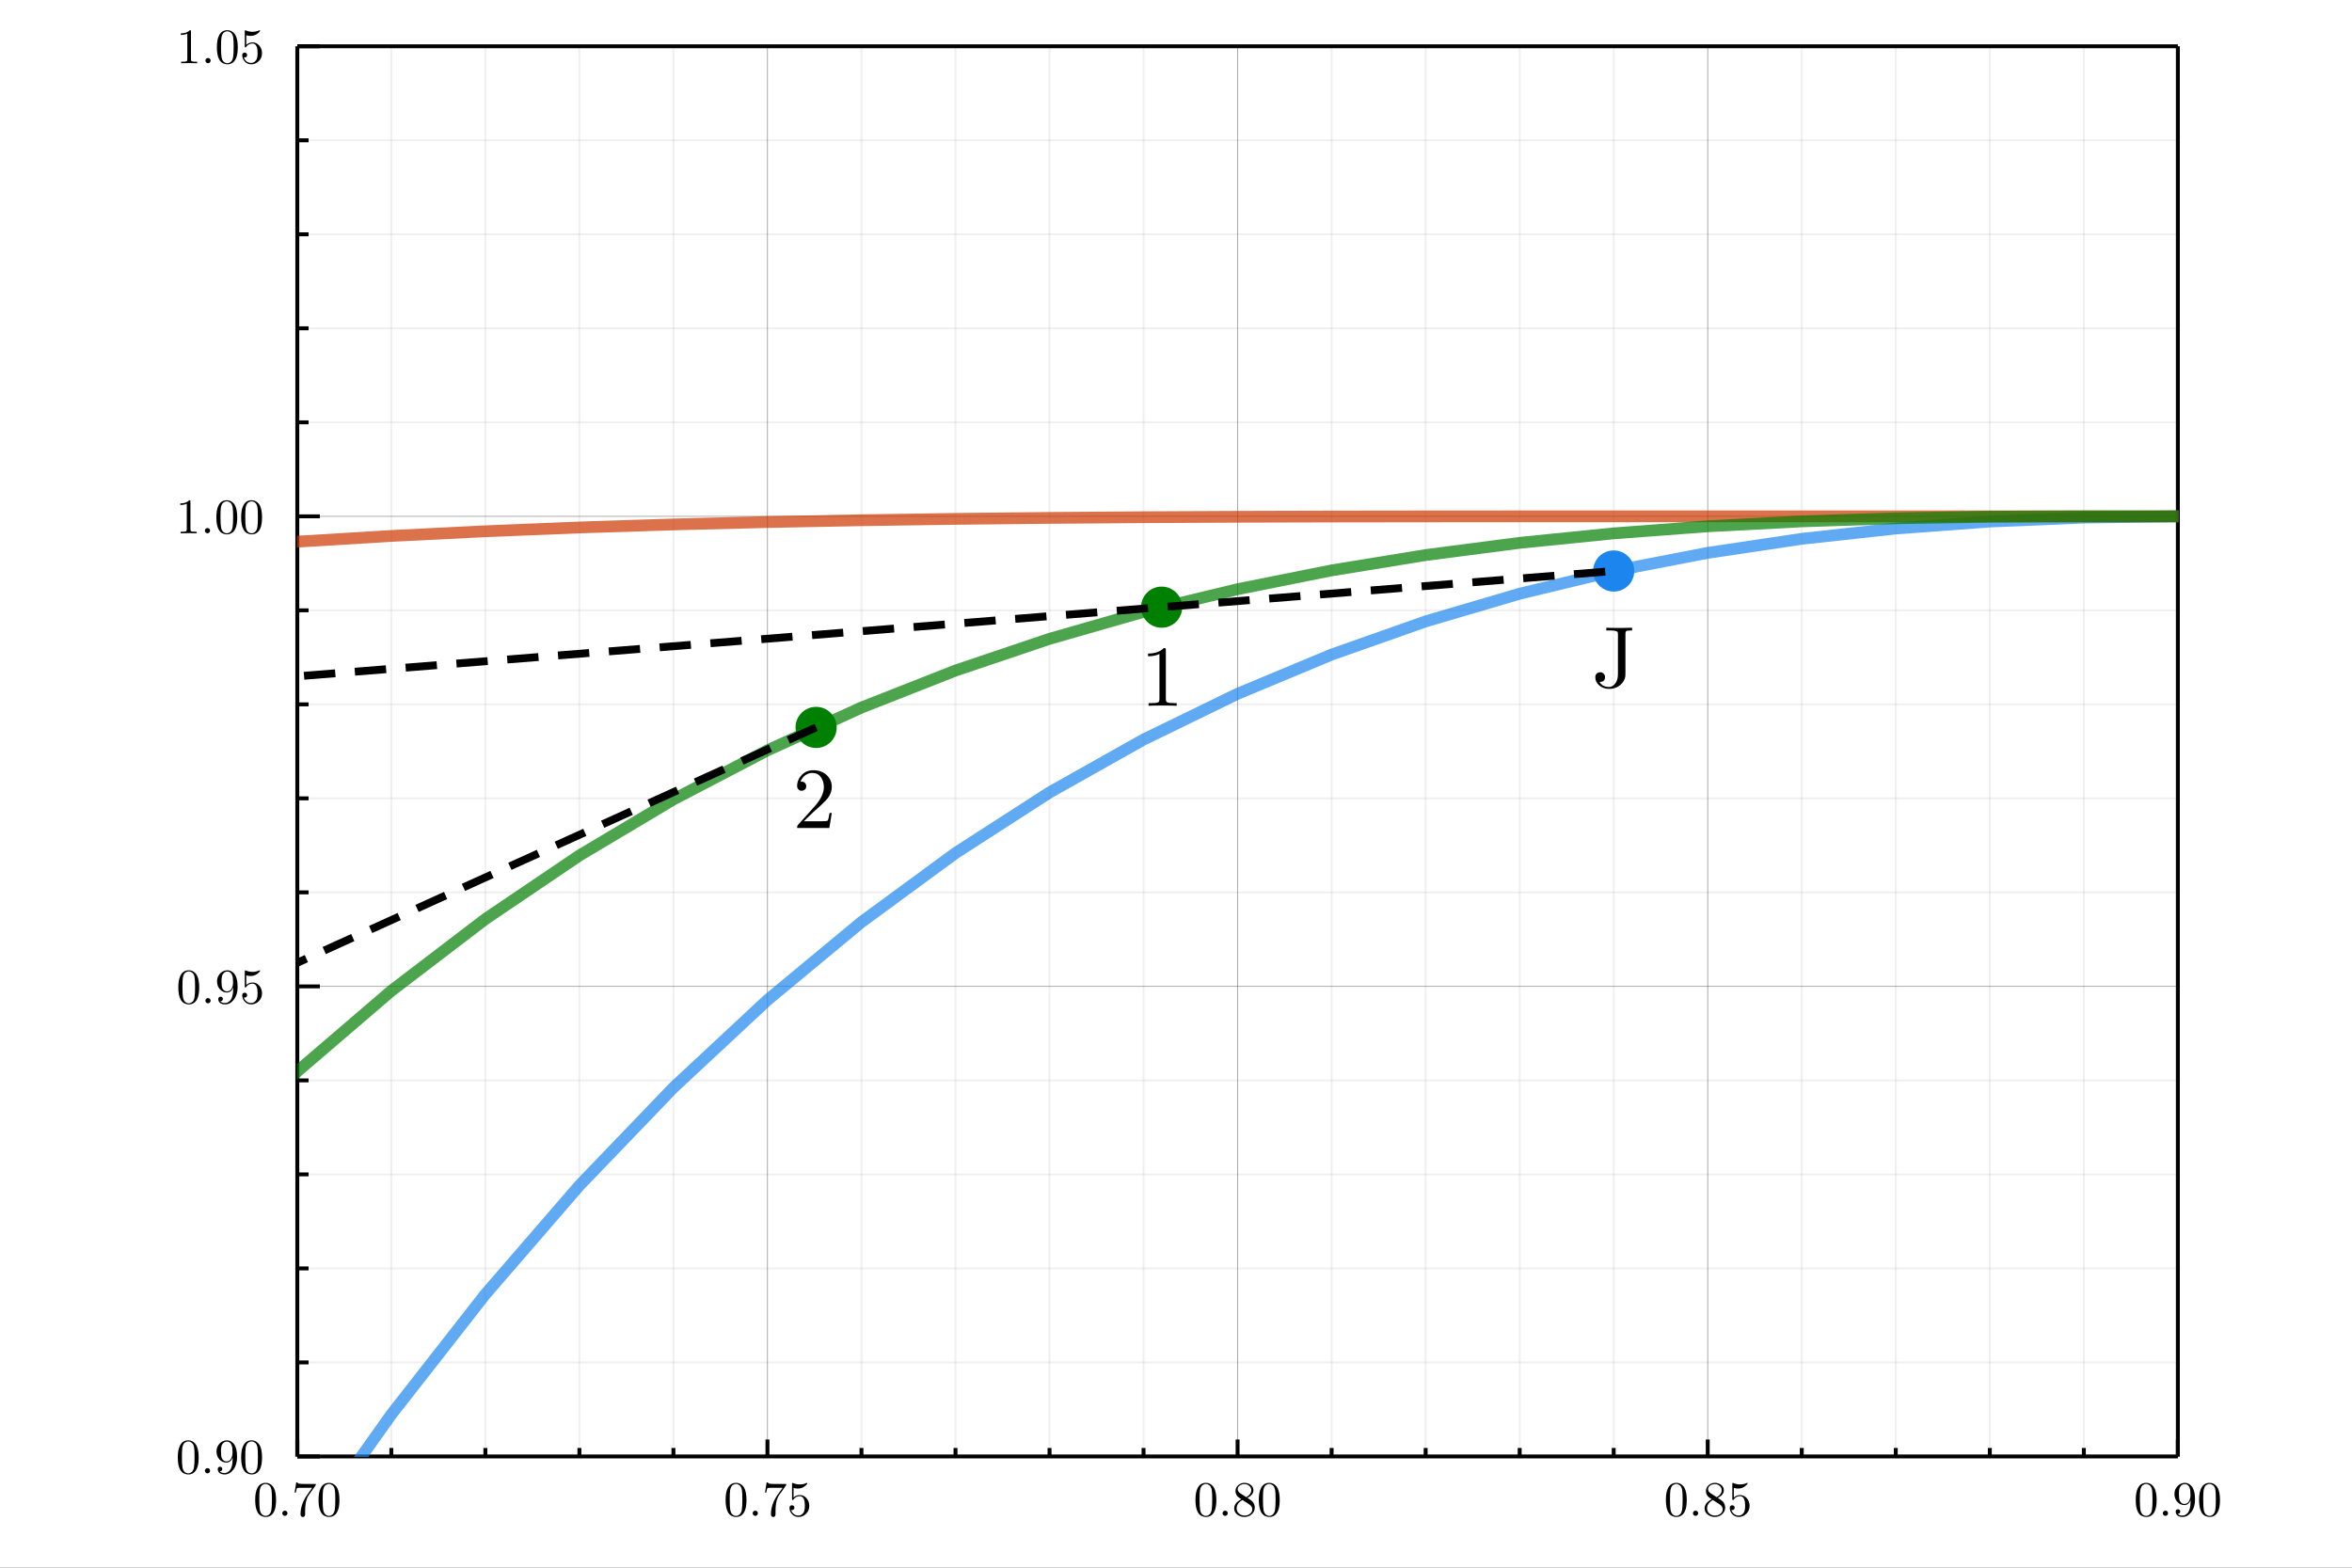 <?xml version="1.0" encoding="utf-8"?>
<svg xmlns="http://www.w3.org/2000/svg" xmlns:xlink="http://www.w3.org/1999/xlink" width="600" height="400" viewBox="0 0 2400 1600">
<rect x="0" y="0" width="2400" height="1600" fill="#333333" stroke="none"/>
<defs>
  <clipPath id="clip730">
    <rect x="0" y="0" width="2400" height="1600"/>
  </clipPath>
</defs>
<path clip-path="url(#clip730)" d="
M0 1600 L2400 1600 L2400 0 L0 0  Z
  " fill="#ffffff" fill-rule="evenodd" fill-opacity="1"/>
<defs>
  <clipPath id="clip731">
    <rect x="480" y="0" width="1681" height="1600"/>
  </clipPath>
</defs>
<path clip-path="url(#clip730)" d="
M303.376 1486.45 L2222.31 1486.45 L2222.31 47.244 L303.376 47.244  Z
  " fill="#ffffff" fill-rule="evenodd" fill-opacity="1"/>
<defs>
  <clipPath id="clip732">
    <rect x="303" y="47" width="1920" height="1440"/>
  </clipPath>
</defs>
<polyline clip-path="url(#clip732)" style="stroke:#000000; stroke-linecap:butt; stroke-linejoin:round; stroke-width:0.8; stroke-opacity:0.4; fill:none" points="
  303.376,1486.45 303.376,47.244 
  "/>
<polyline clip-path="url(#clip732)" style="stroke:#000000; stroke-linecap:butt; stroke-linejoin:round; stroke-width:0.8; stroke-opacity:0.4; fill:none" points="
  783.111,1486.45 783.111,47.244 
  "/>
<polyline clip-path="url(#clip732)" style="stroke:#000000; stroke-linecap:butt; stroke-linejoin:round; stroke-width:0.8; stroke-opacity:0.4; fill:none" points="
  1262.85,1486.45 1262.85,47.244 
  "/>
<polyline clip-path="url(#clip732)" style="stroke:#000000; stroke-linecap:butt; stroke-linejoin:round; stroke-width:0.8; stroke-opacity:0.4; fill:none" points="
  1742.58,1486.45 1742.58,47.244 
  "/>
<polyline clip-path="url(#clip732)" style="stroke:#000000; stroke-linecap:butt; stroke-linejoin:round; stroke-width:0.8; stroke-opacity:0.4; fill:none" points="
  2222.31,1486.45 2222.31,47.244 
  "/>
<polyline clip-path="url(#clip732)" style="stroke:#000000; stroke-linecap:butt; stroke-linejoin:round; stroke-width:2; stroke-opacity:0.06; fill:none" points="
  399.323,1486.45 399.323,47.244 
  "/>
<polyline clip-path="url(#clip732)" style="stroke:#000000; stroke-linecap:butt; stroke-linejoin:round; stroke-width:2; stroke-opacity:0.06; fill:none" points="
  495.27,1486.45 495.27,47.244 
  "/>
<polyline clip-path="url(#clip732)" style="stroke:#000000; stroke-linecap:butt; stroke-linejoin:round; stroke-width:2; stroke-opacity:0.06; fill:none" points="
  591.217,1486.45 591.217,47.244 
  "/>
<polyline clip-path="url(#clip732)" style="stroke:#000000; stroke-linecap:butt; stroke-linejoin:round; stroke-width:2; stroke-opacity:0.06; fill:none" points="
  687.164,1486.45 687.164,47.244 
  "/>
<polyline clip-path="url(#clip732)" style="stroke:#000000; stroke-linecap:butt; stroke-linejoin:round; stroke-width:2; stroke-opacity:0.06; fill:none" points="
  879.058,1486.45 879.058,47.244 
  "/>
<polyline clip-path="url(#clip732)" style="stroke:#000000; stroke-linecap:butt; stroke-linejoin:round; stroke-width:2; stroke-opacity:0.06; fill:none" points="
  975.005,1486.45 975.005,47.244 
  "/>
<polyline clip-path="url(#clip732)" style="stroke:#000000; stroke-linecap:butt; stroke-linejoin:round; stroke-width:2; stroke-opacity:0.06; fill:none" points="
  1070.95,1486.45 1070.95,47.244 
  "/>
<polyline clip-path="url(#clip732)" style="stroke:#000000; stroke-linecap:butt; stroke-linejoin:round; stroke-width:2; stroke-opacity:0.06; fill:none" points="
  1166.9,1486.45 1166.9,47.244 
  "/>
<polyline clip-path="url(#clip732)" style="stroke:#000000; stroke-linecap:butt; stroke-linejoin:round; stroke-width:2; stroke-opacity:0.06; fill:none" points="
  1358.79,1486.45 1358.79,47.244 
  "/>
<polyline clip-path="url(#clip732)" style="stroke:#000000; stroke-linecap:butt; stroke-linejoin:round; stroke-width:2; stroke-opacity:0.06; fill:none" points="
  1454.74,1486.45 1454.74,47.244 
  "/>
<polyline clip-path="url(#clip732)" style="stroke:#000000; stroke-linecap:butt; stroke-linejoin:round; stroke-width:2; stroke-opacity:0.06; fill:none" points="
  1550.69,1486.45 1550.69,47.244 
  "/>
<polyline clip-path="url(#clip732)" style="stroke:#000000; stroke-linecap:butt; stroke-linejoin:round; stroke-width:2; stroke-opacity:0.06; fill:none" points="
  1646.63,1486.45 1646.63,47.244 
  "/>
<polyline clip-path="url(#clip732)" style="stroke:#000000; stroke-linecap:butt; stroke-linejoin:round; stroke-width:2; stroke-opacity:0.06; fill:none" points="
  1838.53,1486.45 1838.53,47.244 
  "/>
<polyline clip-path="url(#clip732)" style="stroke:#000000; stroke-linecap:butt; stroke-linejoin:round; stroke-width:2; stroke-opacity:0.06; fill:none" points="
  1934.47,1486.45 1934.47,47.244 
  "/>
<polyline clip-path="url(#clip732)" style="stroke:#000000; stroke-linecap:butt; stroke-linejoin:round; stroke-width:2; stroke-opacity:0.06; fill:none" points="
  2030.42,1486.45 2030.42,47.244 
  "/>
<polyline clip-path="url(#clip732)" style="stroke:#000000; stroke-linecap:butt; stroke-linejoin:round; stroke-width:2; stroke-opacity:0.06; fill:none" points="
  2126.37,1486.45 2126.37,47.244 
  "/>
<polyline clip-path="url(#clip730)" style="stroke:#000000; stroke-linecap:butt; stroke-linejoin:round; stroke-width:4; stroke-opacity:1; fill:none" points="
  303.376,1486.45 2222.31,1486.45 
  "/>
<polyline clip-path="url(#clip730)" style="stroke:#000000; stroke-linecap:butt; stroke-linejoin:round; stroke-width:4; stroke-opacity:1; fill:none" points="
  303.376,47.244 2222.31,47.244 
  "/>
<polyline clip-path="url(#clip730)" style="stroke:#000000; stroke-linecap:butt; stroke-linejoin:round; stroke-width:4; stroke-opacity:1; fill:none" points="
  303.376,1486.45 303.376,1469.18 
  "/>
<polyline clip-path="url(#clip730)" style="stroke:#000000; stroke-linecap:butt; stroke-linejoin:round; stroke-width:4; stroke-opacity:1; fill:none" points="
  783.111,1486.45 783.111,1469.18 
  "/>
<polyline clip-path="url(#clip730)" style="stroke:#000000; stroke-linecap:butt; stroke-linejoin:round; stroke-width:4; stroke-opacity:1; fill:none" points="
  1262.85,1486.45 1262.85,1469.18 
  "/>
<polyline clip-path="url(#clip730)" style="stroke:#000000; stroke-linecap:butt; stroke-linejoin:round; stroke-width:4; stroke-opacity:1; fill:none" points="
  1742.58,1486.45 1742.58,1469.18 
  "/>
<polyline clip-path="url(#clip730)" style="stroke:#000000; stroke-linecap:butt; stroke-linejoin:round; stroke-width:4; stroke-opacity:1; fill:none" points="
  2222.31,1486.45 2222.31,1469.18 
  "/>
<polyline clip-path="url(#clip730)" style="stroke:#000000; stroke-linecap:butt; stroke-linejoin:round; stroke-width:4; stroke-opacity:1; fill:none" points="
  399.323,1486.45 399.323,1477.81 
  "/>
<polyline clip-path="url(#clip730)" style="stroke:#000000; stroke-linecap:butt; stroke-linejoin:round; stroke-width:4; stroke-opacity:1; fill:none" points="
  495.27,1486.45 495.27,1477.81 
  "/>
<polyline clip-path="url(#clip730)" style="stroke:#000000; stroke-linecap:butt; stroke-linejoin:round; stroke-width:4; stroke-opacity:1; fill:none" points="
  591.217,1486.45 591.217,1477.81 
  "/>
<polyline clip-path="url(#clip730)" style="stroke:#000000; stroke-linecap:butt; stroke-linejoin:round; stroke-width:4; stroke-opacity:1; fill:none" points="
  687.164,1486.45 687.164,1477.81 
  "/>
<polyline clip-path="url(#clip730)" style="stroke:#000000; stroke-linecap:butt; stroke-linejoin:round; stroke-width:4; stroke-opacity:1; fill:none" points="
  879.058,1486.45 879.058,1477.81 
  "/>
<polyline clip-path="url(#clip730)" style="stroke:#000000; stroke-linecap:butt; stroke-linejoin:round; stroke-width:4; stroke-opacity:1; fill:none" points="
  975.005,1486.45 975.005,1477.81 
  "/>
<polyline clip-path="url(#clip730)" style="stroke:#000000; stroke-linecap:butt; stroke-linejoin:round; stroke-width:4; stroke-opacity:1; fill:none" points="
  1070.95,1486.45 1070.95,1477.81 
  "/>
<polyline clip-path="url(#clip730)" style="stroke:#000000; stroke-linecap:butt; stroke-linejoin:round; stroke-width:4; stroke-opacity:1; fill:none" points="
  1166.9,1486.45 1166.9,1477.81 
  "/>
<polyline clip-path="url(#clip730)" style="stroke:#000000; stroke-linecap:butt; stroke-linejoin:round; stroke-width:4; stroke-opacity:1; fill:none" points="
  1358.79,1486.45 1358.79,1477.81 
  "/>
<polyline clip-path="url(#clip730)" style="stroke:#000000; stroke-linecap:butt; stroke-linejoin:round; stroke-width:4; stroke-opacity:1; fill:none" points="
  1454.74,1486.45 1454.74,1477.81 
  "/>
<polyline clip-path="url(#clip730)" style="stroke:#000000; stroke-linecap:butt; stroke-linejoin:round; stroke-width:4; stroke-opacity:1; fill:none" points="
  1550.69,1486.45 1550.69,1477.81 
  "/>
<polyline clip-path="url(#clip730)" style="stroke:#000000; stroke-linecap:butt; stroke-linejoin:round; stroke-width:4; stroke-opacity:1; fill:none" points="
  1646.63,1486.45 1646.63,1477.81 
  "/>
<polyline clip-path="url(#clip730)" style="stroke:#000000; stroke-linecap:butt; stroke-linejoin:round; stroke-width:4; stroke-opacity:1; fill:none" points="
  1838.53,1486.45 1838.53,1477.81 
  "/>
<polyline clip-path="url(#clip730)" style="stroke:#000000; stroke-linecap:butt; stroke-linejoin:round; stroke-width:4; stroke-opacity:1; fill:none" points="
  1934.47,1486.45 1934.47,1477.81 
  "/>
<polyline clip-path="url(#clip730)" style="stroke:#000000; stroke-linecap:butt; stroke-linejoin:round; stroke-width:4; stroke-opacity:1; fill:none" points="
  2030.42,1486.45 2030.42,1477.81 
  "/>
<polyline clip-path="url(#clip730)" style="stroke:#000000; stroke-linecap:butt; stroke-linejoin:round; stroke-width:4; stroke-opacity:1; fill:none" points="
  2126.37,1486.45 2126.37,1477.81 
  "/>
<path clip-path="url(#clip730)" d="M260.405 1530.94 Q260.405 1523.5 262.282 1519.45 Q264.901 1513.42 271.077 1513.42 Q272.386 1513.42 273.745 1513.8 Q275.128 1514.14 276.857 1515.5 Q278.611 1516.86 279.673 1519.08 Q281.699 1523.38 281.699 1530.94 Q281.699 1538.33 279.822 1542.35 Q277.08 1548.23 271.027 1548.23 Q268.755 1548.23 266.432 1547.07 Q264.135 1545.91 262.678 1543.12 Q260.405 1538.94 260.405 1530.94 M264.604 1530.32 Q264.604 1537.95 265.148 1540.99 Q265.765 1544.28 267.445 1545.71 Q269.15 1547.12 271.027 1547.12 Q273.053 1547.12 274.733 1545.61 Q276.437 1544.08 276.956 1540.8 Q277.524 1537.56 277.5 1530.32 Q277.5 1523.28 277.005 1520.46 Q276.338 1517.18 274.56 1515.87 Q272.806 1514.54 271.027 1514.54 Q270.36 1514.54 269.644 1514.73 Q268.952 1514.93 267.939 1515.5 Q266.927 1516.07 266.136 1517.48 Q265.37 1518.88 265 1521.01 Q264.604 1523.75 264.604 1530.32 Z" fill="#000000" fill-rule="evenodd" fill-opacity="1" /><path clip-path="url(#clip730)" d="M288.789 1546.3 Q288.023 1545.49 288.023 1544.43 Q288.023 1543.36 288.789 1542.6 Q289.555 1541.81 290.716 1541.81 Q291.828 1541.81 292.569 1542.55 Q293.334 1543.27 293.334 1544.45 Q293.334 1545.61 292.519 1546.38 Q291.729 1547.12 290.716 1547.12 Q289.555 1547.12 288.789 1546.3 Z" fill="#000000" fill-rule="evenodd" fill-opacity="1" /><path clip-path="url(#clip730)" d="M300.622 1523.33 L302.277 1512.93 L303.537 1512.93 Q303.685 1513.55 303.932 1513.82 Q304.204 1514.09 305.637 1514.31 Q307.094 1514.54 310.034 1514.54 L322.311 1514.54 Q322.311 1515.7 321.867 1516.31 L315.024 1525.92 Q312.85 1528.96 311.887 1534.57 Q311.318 1538.33 311.343 1542.87 L311.343 1545.44 Q311.343 1548.23 308.996 1548.23 Q306.674 1548.23 306.674 1545.44 Q306.674 1535.78 312.899 1526.42 Q313.566 1525.46 316.012 1522.02 Q318.482 1518.59 318.581 1518.44 L308.107 1518.44 Q303.512 1518.44 303.142 1518.74 Q302.648 1519.18 301.882 1523.33 L300.622 1523.33 Z" fill="#000000" fill-rule="evenodd" fill-opacity="1" /><path clip-path="url(#clip730)" d="M325.054 1530.94 Q325.054 1523.5 326.931 1519.45 Q329.55 1513.42 335.725 1513.42 Q337.035 1513.42 338.393 1513.8 Q339.777 1514.14 341.506 1515.5 Q343.26 1516.86 344.322 1519.08 Q346.348 1523.38 346.348 1530.94 Q346.348 1538.33 344.47 1542.35 Q341.728 1548.23 335.676 1548.23 Q333.403 1548.23 331.081 1547.07 Q328.784 1545.91 327.326 1543.12 Q325.054 1538.94 325.054 1530.94 M329.253 1530.32 Q329.253 1537.95 329.797 1540.99 Q330.414 1544.28 332.094 1545.71 Q333.799 1547.12 335.676 1547.12 Q337.702 1547.12 339.381 1545.61 Q341.086 1544.08 341.605 1540.8 Q342.173 1537.56 342.148 1530.32 Q342.148 1523.28 341.654 1520.46 Q340.987 1517.18 339.209 1515.87 Q337.455 1514.54 335.676 1514.54 Q335.009 1514.54 334.293 1514.73 Q333.601 1514.93 332.588 1515.5 Q331.575 1516.07 330.785 1517.48 Q330.019 1518.88 329.648 1521.01 Q329.253 1523.75 329.253 1530.32 Z" fill="#000000" fill-rule="evenodd" fill-opacity="1" /><path clip-path="url(#clip730)" d="M740.411 1530.94 Q740.411 1523.5 742.289 1519.45 Q744.907 1513.42 751.083 1513.42 Q752.392 1513.42 753.751 1513.8 Q755.134 1514.14 756.864 1515.5 Q758.618 1516.86 759.68 1519.08 Q761.705 1523.38 761.705 1530.94 Q761.705 1538.33 759.828 1542.35 Q757.086 1548.23 751.034 1548.23 Q748.761 1548.23 746.439 1547.07 Q744.141 1545.91 742.684 1543.12 Q740.411 1538.94 740.411 1530.94 M744.611 1530.32 Q744.611 1537.95 745.154 1540.99 Q745.772 1544.28 747.452 1545.71 Q749.156 1547.12 751.034 1547.12 Q753.059 1547.12 754.739 1545.61 Q756.444 1544.08 756.962 1540.8 Q757.531 1537.56 757.506 1530.32 Q757.506 1523.28 757.012 1520.46 Q756.345 1517.18 754.566 1515.87 Q752.812 1514.54 751.034 1514.54 Q750.367 1514.54 749.65 1514.73 Q748.959 1514.93 747.946 1515.5 Q746.933 1516.07 746.142 1517.48 Q745.377 1518.88 745.006 1521.01 Q744.611 1523.75 744.611 1530.32 Z" fill="#000000" fill-rule="evenodd" fill-opacity="1" /><path clip-path="url(#clip730)" d="M768.795 1546.3 Q768.03 1545.49 768.03 1544.43 Q768.03 1543.36 768.795 1542.6 Q769.561 1541.81 770.722 1541.81 Q771.834 1541.81 772.575 1542.55 Q773.341 1543.27 773.341 1544.45 Q773.341 1545.61 772.526 1546.38 Q771.735 1547.12 770.722 1547.12 Q769.561 1547.12 768.795 1546.3 Z" fill="#000000" fill-rule="evenodd" fill-opacity="1" /><path clip-path="url(#clip730)" d="M780.628 1523.33 L782.283 1512.93 L783.543 1512.93 Q783.691 1513.55 783.938 1513.82 Q784.21 1514.09 785.643 1514.31 Q787.101 1514.54 790.04 1514.54 L802.318 1514.54 Q802.318 1515.7 801.873 1516.31 L795.03 1525.92 Q792.856 1528.96 791.893 1534.57 Q791.325 1538.33 791.349 1542.87 L791.349 1545.44 Q791.349 1548.23 789.003 1548.23 Q786.681 1548.23 786.681 1545.44 Q786.681 1535.78 792.906 1526.42 Q793.573 1525.46 796.018 1522.02 Q798.489 1518.59 798.588 1518.44 L788.113 1518.44 Q783.519 1518.44 783.148 1518.74 Q782.654 1519.18 781.888 1523.33 L780.628 1523.33 Z" fill="#000000" fill-rule="evenodd" fill-opacity="1" /><path clip-path="url(#clip730)" d="M805.603 1538.97 Q805.603 1537.46 806.419 1536.89 Q807.234 1536.3 808.098 1536.3 Q809.259 1536.3 809.926 1537.04 Q810.618 1537.76 810.618 1538.77 Q810.618 1539.78 809.926 1540.52 Q809.259 1541.24 808.098 1541.24 Q807.53 1541.24 807.234 1541.14 Q807.901 1543.46 809.926 1545.14 Q811.977 1546.82 814.669 1546.82 Q818.054 1546.82 820.079 1543.54 Q821.29 1541.41 821.29 1536.6 Q821.29 1532.35 820.376 1530.22 Q818.968 1526.99 816.078 1526.99 Q811.977 1526.99 809.556 1530.52 Q809.259 1530.96 808.914 1530.99 Q808.42 1530.99 808.296 1530.72 Q808.197 1530.42 808.197 1529.65 L808.197 1514.68 Q808.197 1513.47 808.691 1513.47 Q808.889 1513.47 809.309 1513.62 Q812.496 1515.03 816.028 1515.05 Q819.66 1515.05 822.92 1513.57 Q823.167 1513.42 823.316 1513.42 Q823.81 1513.42 823.834 1513.99 Q823.834 1514.19 823.414 1514.78 Q823.019 1515.35 822.155 1516.12 Q821.29 1516.86 820.178 1517.57 Q819.067 1518.29 817.436 1518.79 Q815.831 1519.25 814.052 1519.25 Q811.927 1519.25 809.753 1518.59 L809.753 1528.44 Q812.372 1525.87 816.176 1525.87 Q820.228 1525.87 823.019 1529.14 Q825.811 1532.4 825.811 1536.94 Q825.811 1541.71 822.5 1544.97 Q819.215 1548.23 814.768 1548.23 Q810.717 1548.23 808.148 1545.34 Q805.603 1542.45 805.603 1538.97 Z" fill="#000000" fill-rule="evenodd" fill-opacity="1" /><path clip-path="url(#clip730)" d="M1219.87 1530.94 Q1219.87 1523.5 1221.75 1519.45 Q1224.37 1513.42 1230.55 1513.42 Q1231.86 1513.42 1233.21 1513.8 Q1234.6 1514.14 1236.33 1515.5 Q1238.08 1516.86 1239.14 1519.08 Q1241.17 1523.38 1241.17 1530.94 Q1241.17 1538.33 1239.29 1542.35 Q1236.55 1548.23 1230.5 1548.23 Q1228.22 1548.23 1225.9 1547.07 Q1223.6 1545.91 1222.15 1543.12 Q1219.87 1538.94 1219.87 1530.94 M1224.07 1530.32 Q1224.07 1537.95 1224.62 1540.99 Q1225.23 1544.28 1226.91 1545.71 Q1228.62 1547.12 1230.5 1547.12 Q1232.52 1547.12 1234.2 1545.61 Q1235.91 1544.08 1236.43 1540.8 Q1236.99 1537.56 1236.97 1530.32 Q1236.97 1523.28 1236.47 1520.46 Q1235.81 1517.18 1234.03 1515.87 Q1232.28 1514.54 1230.5 1514.54 Q1229.83 1514.54 1229.11 1514.73 Q1228.42 1514.93 1227.41 1515.5 Q1226.4 1516.07 1225.61 1517.48 Q1224.84 1518.88 1224.47 1521.01 Q1224.07 1523.75 1224.07 1530.32 Z" fill="#000000" fill-rule="evenodd" fill-opacity="1" /><path clip-path="url(#clip730)" d="M1248.26 1546.3 Q1247.49 1545.49 1247.49 1544.43 Q1247.49 1543.36 1248.26 1542.6 Q1249.02 1541.81 1250.19 1541.81 Q1251.3 1541.81 1252.04 1542.55 Q1252.8 1543.27 1252.8 1544.45 Q1252.8 1545.61 1251.99 1546.38 Q1251.2 1547.12 1250.19 1547.12 Q1249.02 1547.12 1248.26 1546.3 Z" fill="#000000" fill-rule="evenodd" fill-opacity="1" /><path clip-path="url(#clip730)" d="M1259.37 1539.49 Q1259.37 1533.83 1266.66 1530.17 Q1263.52 1528.05 1262.96 1527.43 Q1260.73 1524.96 1260.73 1521.87 Q1260.73 1518.34 1263.4 1515.89 Q1266.09 1513.42 1269.9 1513.42 Q1273.53 1513.42 1276.27 1515.52 Q1279.01 1517.62 1279.01 1520.96 Q1279.01 1525.65 1272.89 1528.81 Q1276.94 1531.33 1277.9 1532.4 Q1280.37 1535.14 1280.37 1538.62 Q1280.37 1542.67 1277.26 1545.46 Q1274.15 1548.23 1269.85 1548.23 Q1265.65 1548.23 1262.51 1545.79 Q1259.37 1543.34 1259.37 1539.49 M1261.89 1539.49 Q1261.89 1542.62 1264.24 1544.72 Q1266.61 1546.82 1269.9 1546.82 Q1273.09 1546.82 1275.46 1545 Q1277.85 1543.17 1277.85 1540.45 Q1277.85 1539.39 1277.48 1538.47 Q1277.14 1537.56 1276.42 1536.84 Q1275.73 1536.1 1275.28 1535.78 Q1274.86 1535.44 1274.05 1534.87 L1267.82 1530.94 Q1261.89 1534.22 1261.89 1539.49 M1262.96 1519.9 Q1262.96 1522.32 1265.5 1524 L1271.78 1528.05 Q1276.79 1525.11 1276.79 1520.96 Q1276.79 1518.27 1274.74 1516.49 Q1272.69 1514.68 1269.85 1514.68 Q1267.06 1514.68 1265.01 1516.17 Q1262.96 1517.62 1262.96 1519.9 Z" fill="#000000" fill-rule="evenodd" fill-opacity="1" /><path clip-path="url(#clip730)" d="M1284.52 1530.94 Q1284.52 1523.5 1286.4 1519.45 Q1289.02 1513.42 1295.19 1513.42 Q1296.5 1513.42 1297.86 1513.8 Q1299.25 1514.14 1300.98 1515.5 Q1302.73 1516.86 1303.79 1519.08 Q1305.82 1523.38 1305.82 1530.94 Q1305.82 1538.33 1303.94 1542.35 Q1301.2 1548.23 1295.15 1548.23 Q1292.87 1548.23 1290.55 1547.07 Q1288.25 1545.91 1286.8 1543.12 Q1284.52 1538.94 1284.52 1530.94 M1288.72 1530.32 Q1288.72 1537.95 1289.27 1540.99 Q1289.88 1544.28 1291.56 1545.71 Q1293.27 1547.12 1295.15 1547.12 Q1297.17 1547.12 1298.85 1545.61 Q1300.56 1544.08 1301.07 1540.8 Q1301.64 1537.56 1301.62 1530.32 Q1301.62 1523.28 1301.12 1520.46 Q1300.46 1517.18 1298.68 1515.87 Q1296.92 1514.54 1295.15 1514.54 Q1294.48 1514.54 1293.76 1514.73 Q1293.07 1514.93 1292.06 1515.5 Q1291.04 1516.07 1290.25 1517.48 Q1289.49 1518.88 1289.12 1521.01 Q1288.72 1523.75 1288.72 1530.32 Z" fill="#000000" fill-rule="evenodd" fill-opacity="1" /><path clip-path="url(#clip730)" d="M1699.88 1530.94 Q1699.88 1523.5 1701.76 1519.45 Q1704.38 1513.42 1710.55 1513.42 Q1711.86 1513.42 1713.22 1513.8 Q1714.6 1514.14 1716.33 1515.5 Q1718.09 1516.86 1719.15 1519.08 Q1721.17 1523.38 1721.17 1530.94 Q1721.17 1538.33 1719.3 1542.35 Q1716.56 1548.23 1710.5 1548.23 Q1708.23 1548.23 1705.91 1547.07 Q1703.61 1545.91 1702.15 1543.12 Q1699.88 1538.94 1699.88 1530.94 M1704.08 1530.32 Q1704.08 1537.95 1704.62 1540.99 Q1705.24 1544.28 1706.92 1545.71 Q1708.63 1547.12 1710.5 1547.12 Q1712.53 1547.12 1714.21 1545.61 Q1715.91 1544.08 1716.43 1540.8 Q1717 1537.56 1716.98 1530.32 Q1716.98 1523.28 1716.48 1520.46 Q1715.81 1517.18 1714.04 1515.87 Q1712.28 1514.54 1710.5 1514.54 Q1709.84 1514.54 1709.12 1514.73 Q1708.43 1514.93 1707.41 1515.5 Q1706.4 1516.07 1705.61 1517.48 Q1704.85 1518.88 1704.48 1521.01 Q1704.08 1523.75 1704.08 1530.32 Z" fill="#000000" fill-rule="evenodd" fill-opacity="1" /><path clip-path="url(#clip730)" d="M1728.26 1546.3 Q1727.5 1545.49 1727.5 1544.43 Q1727.5 1543.36 1728.26 1542.6 Q1729.03 1541.81 1730.19 1541.81 Q1731.3 1541.81 1732.04 1542.55 Q1732.81 1543.27 1732.81 1544.45 Q1732.81 1545.61 1731.99 1546.38 Q1731.2 1547.12 1730.19 1547.12 Q1729.03 1547.12 1728.26 1546.3 Z" fill="#000000" fill-rule="evenodd" fill-opacity="1" /><path clip-path="url(#clip730)" d="M1739.38 1539.49 Q1739.38 1533.83 1746.67 1530.17 Q1743.53 1528.05 1742.96 1527.43 Q1740.74 1524.96 1740.74 1521.87 Q1740.74 1518.34 1743.41 1515.89 Q1746.1 1513.42 1749.9 1513.42 Q1753.54 1513.42 1756.28 1515.52 Q1759.02 1517.62 1759.02 1520.96 Q1759.02 1525.65 1752.89 1528.81 Q1756.95 1531.33 1757.91 1532.4 Q1760.38 1535.14 1760.38 1538.62 Q1760.38 1542.67 1757.27 1545.46 Q1754.15 1548.23 1749.86 1548.23 Q1745.66 1548.23 1742.52 1545.79 Q1739.38 1543.34 1739.38 1539.49 M1741.9 1539.49 Q1741.9 1542.62 1744.25 1544.72 Q1746.62 1546.82 1749.9 1546.82 Q1753.09 1546.82 1755.46 1545 Q1757.86 1543.17 1757.86 1540.45 Q1757.86 1539.39 1757.49 1538.47 Q1757.14 1537.56 1756.43 1536.84 Q1755.73 1536.1 1755.29 1535.78 Q1754.87 1535.44 1754.05 1534.87 L1747.83 1530.94 Q1741.9 1534.22 1741.9 1539.49 M1742.96 1519.9 Q1742.96 1522.32 1745.51 1524 L1751.78 1528.05 Q1756.8 1525.11 1756.8 1520.96 Q1756.8 1518.27 1754.75 1516.49 Q1752.7 1514.68 1749.86 1514.68 Q1747.06 1514.68 1745.01 1516.17 Q1742.96 1517.62 1742.96 1519.9 Z" fill="#000000" fill-rule="evenodd" fill-opacity="1" /><path clip-path="url(#clip730)" d="M1765.07 1538.97 Q1765.07 1537.46 1765.89 1536.89 Q1766.7 1536.3 1767.57 1536.3 Q1768.73 1536.3 1769.4 1537.04 Q1770.09 1537.76 1770.09 1538.77 Q1770.09 1539.78 1769.4 1540.52 Q1768.73 1541.24 1767.57 1541.24 Q1767 1541.24 1766.7 1541.14 Q1767.37 1543.46 1769.4 1545.14 Q1771.45 1546.82 1774.14 1546.82 Q1777.52 1546.82 1779.55 1543.54 Q1780.76 1541.41 1780.76 1536.6 Q1780.76 1532.35 1779.85 1530.22 Q1778.44 1526.99 1775.55 1526.99 Q1771.45 1526.99 1769.03 1530.52 Q1768.73 1530.96 1768.38 1530.99 Q1767.89 1530.99 1767.77 1530.72 Q1767.67 1530.42 1767.67 1529.65 L1767.67 1514.68 Q1767.67 1513.47 1768.16 1513.47 Q1768.36 1513.47 1768.78 1513.62 Q1771.96 1515.03 1775.5 1515.05 Q1779.13 1515.05 1782.39 1513.57 Q1782.64 1513.42 1782.78 1513.42 Q1783.28 1513.42 1783.3 1513.99 Q1783.3 1514.19 1782.88 1514.78 Q1782.49 1515.35 1781.62 1516.12 Q1780.76 1516.86 1779.65 1517.57 Q1778.54 1518.29 1776.91 1518.79 Q1775.3 1519.25 1773.52 1519.25 Q1771.4 1519.25 1769.22 1518.59 L1769.22 1528.44 Q1771.84 1525.87 1775.65 1525.87 Q1779.7 1525.87 1782.49 1529.14 Q1785.28 1532.4 1785.28 1536.94 Q1785.28 1541.71 1781.97 1544.97 Q1778.68 1548.23 1774.24 1548.23 Q1770.19 1548.23 1767.62 1545.34 Q1765.07 1542.45 1765.07 1538.97 Z" fill="#000000" fill-rule="evenodd" fill-opacity="1" /><path clip-path="url(#clip730)" d="M2179.34 1530.94 Q2179.34 1523.5 2181.22 1519.45 Q2183.84 1513.42 2190.02 1513.42 Q2191.32 1513.42 2192.68 1513.8 Q2194.07 1514.14 2195.8 1515.5 Q2197.55 1516.86 2198.61 1519.08 Q2200.64 1523.38 2200.64 1530.94 Q2200.64 1538.33 2198.76 1542.35 Q2196.02 1548.23 2189.97 1548.23 Q2187.69 1548.23 2185.37 1547.07 Q2183.07 1545.91 2181.62 1543.12 Q2179.34 1538.94 2179.34 1530.94 M2183.54 1530.32 Q2183.54 1537.95 2184.09 1540.99 Q2184.7 1544.28 2186.38 1545.71 Q2188.09 1547.12 2189.97 1547.12 Q2191.99 1547.12 2193.67 1545.61 Q2195.38 1544.08 2195.89 1540.8 Q2196.46 1537.56 2196.44 1530.32 Q2196.44 1523.28 2195.94 1520.46 Q2195.28 1517.18 2193.5 1515.87 Q2191.74 1514.54 2189.97 1514.54 Q2189.3 1514.54 2188.58 1514.73 Q2187.89 1514.93 2186.88 1515.5 Q2185.86 1516.07 2185.07 1517.48 Q2184.31 1518.88 2183.94 1521.01 Q2183.54 1523.75 2183.54 1530.32 Z" fill="#000000" fill-rule="evenodd" fill-opacity="1" /><path clip-path="url(#clip730)" d="M2207.73 1546.3 Q2206.96 1545.49 2206.96 1544.43 Q2206.96 1543.36 2207.73 1542.6 Q2208.49 1541.81 2209.65 1541.81 Q2210.77 1541.81 2211.51 1542.55 Q2212.27 1543.27 2212.27 1544.45 Q2212.27 1545.61 2211.46 1546.38 Q2210.67 1547.12 2209.65 1547.12 Q2208.49 1547.12 2207.73 1546.3 Z" fill="#000000" fill-rule="evenodd" fill-opacity="1" /><path clip-path="url(#clip730)" d="M2218.84 1524.81 Q2218.84 1522.12 2219.63 1520.29 Q2220.42 1518.44 2222.08 1516.61 Q2225.12 1513.42 2229.52 1513.42 Q2231.39 1513.42 2233.05 1514.21 Q2234.73 1515.01 2236.31 1516.81 Q2237.91 1518.59 2238.88 1522.12 Q2239.84 1525.63 2239.84 1530.47 Q2239.84 1538.3 2236.04 1543.27 Q2232.26 1548.23 2227.14 1548.23 Q2223.91 1548.23 2222.01 1546.77 Q2220.1 1545.29 2220.1 1542.77 Q2220.1 1541.46 2220.84 1540.92 Q2221.59 1540.35 2222.43 1540.35 Q2223.34 1540.35 2224.06 1540.97 Q2224.77 1541.56 2224.77 1542.67 Q2224.77 1543.59 2224.18 1544.3 Q2223.61 1545 2222.13 1545 Q2223.59 1546.82 2227.09 1546.82 Q2228.35 1546.82 2229.61 1546.26 Q2230.87 1545.66 2232.23 1544.25 Q2233.62 1542.82 2234.46 1539.83 Q2235.3 1536.84 2235.3 1532.64 L2235.3 1531.04 Q2233.27 1536.1 2228.97 1536.1 Q2224.72 1536.1 2221.78 1532.84 Q2218.84 1529.58 2218.84 1524.81 M2223.39 1524.86 Q2223.39 1529.88 2224.3 1531.73 Q2225.86 1534.92 2229.02 1534.92 Q2232.11 1534.92 2233.64 1532.17 Q2235.2 1529.41 2235.2 1525.83 Q2235.2 1520.86 2234.38 1518.69 Q2232.88 1514.68 2229.52 1514.68 Q2226.18 1514.68 2224.45 1517.87 Q2223.39 1519.75 2223.39 1524.86 Z" fill="#000000" fill-rule="evenodd" fill-opacity="1" /><path clip-path="url(#clip730)" d="M2243.99 1530.94 Q2243.99 1523.5 2245.87 1519.45 Q2248.49 1513.42 2254.66 1513.42 Q2255.97 1513.42 2257.33 1513.8 Q2258.72 1514.14 2260.44 1515.5 Q2262.2 1516.86 2263.26 1519.08 Q2265.29 1523.38 2265.29 1530.94 Q2265.29 1538.33 2263.41 1542.35 Q2260.67 1548.23 2254.61 1548.23 Q2252.34 1548.23 2250.02 1547.07 Q2247.72 1545.91 2246.26 1543.12 Q2243.99 1538.94 2243.99 1530.94 M2248.19 1530.32 Q2248.19 1537.95 2248.73 1540.99 Q2249.35 1544.28 2251.03 1545.71 Q2252.74 1547.12 2254.61 1547.12 Q2256.64 1547.12 2258.32 1545.61 Q2260.02 1544.08 2260.54 1540.8 Q2261.11 1537.56 2261.09 1530.32 Q2261.09 1523.28 2260.59 1520.46 Q2259.93 1517.18 2258.15 1515.87 Q2256.39 1514.54 2254.61 1514.54 Q2253.95 1514.54 2253.23 1514.73 Q2252.54 1514.93 2251.53 1515.5 Q2250.51 1516.07 2249.72 1517.48 Q2248.96 1518.88 2248.59 1521.01 Q2248.19 1523.75 2248.19 1530.32 Z" fill="#000000" fill-rule="evenodd" fill-opacity="1" /><polyline clip-path="url(#clip732)" style="stroke:#000000; stroke-linecap:butt; stroke-linejoin:round; stroke-width:0.8; stroke-opacity:0.4; fill:none" points="
  303.376,1486.45 2222.31,1486.45 
  "/>
<polyline clip-path="url(#clip732)" style="stroke:#000000; stroke-linecap:butt; stroke-linejoin:round; stroke-width:0.8; stroke-opacity:0.4; fill:none" points="
  303.376,1006.71 2222.31,1006.71 
  "/>
<polyline clip-path="url(#clip732)" style="stroke:#000000; stroke-linecap:butt; stroke-linejoin:round; stroke-width:0.8; stroke-opacity:0.4; fill:none" points="
  303.376,526.979 2222.31,526.979 
  "/>
<polyline clip-path="url(#clip732)" style="stroke:#000000; stroke-linecap:butt; stroke-linejoin:round; stroke-width:0.8; stroke-opacity:0.4; fill:none" points="
  303.376,47.244 2222.31,47.244 
  "/>
<polyline clip-path="url(#clip732)" style="stroke:#000000; stroke-linecap:butt; stroke-linejoin:round; stroke-width:2; stroke-opacity:0.06; fill:none" points="
  303.376,1390.5 2222.31,1390.5 
  "/>
<polyline clip-path="url(#clip732)" style="stroke:#000000; stroke-linecap:butt; stroke-linejoin:round; stroke-width:2; stroke-opacity:0.06; fill:none" points="
  303.376,1294.55 2222.31,1294.55 
  "/>
<polyline clip-path="url(#clip732)" style="stroke:#000000; stroke-linecap:butt; stroke-linejoin:round; stroke-width:2; stroke-opacity:0.06; fill:none" points="
  303.376,1198.61 2222.31,1198.61 
  "/>
<polyline clip-path="url(#clip732)" style="stroke:#000000; stroke-linecap:butt; stroke-linejoin:round; stroke-width:2; stroke-opacity:0.06; fill:none" points="
  303.376,1102.66 2222.31,1102.66 
  "/>
<polyline clip-path="url(#clip732)" style="stroke:#000000; stroke-linecap:butt; stroke-linejoin:round; stroke-width:2; stroke-opacity:0.06; fill:none" points="
  303.376,910.766 2222.31,910.766 
  "/>
<polyline clip-path="url(#clip732)" style="stroke:#000000; stroke-linecap:butt; stroke-linejoin:round; stroke-width:2; stroke-opacity:0.06; fill:none" points="
  303.376,814.819 2222.31,814.819 
  "/>
<polyline clip-path="url(#clip732)" style="stroke:#000000; stroke-linecap:butt; stroke-linejoin:round; stroke-width:2; stroke-opacity:0.06; fill:none" points="
  303.376,718.873 2222.31,718.873 
  "/>
<polyline clip-path="url(#clip732)" style="stroke:#000000; stroke-linecap:butt; stroke-linejoin:round; stroke-width:2; stroke-opacity:0.06; fill:none" points="
  303.376,622.926 2222.31,622.926 
  "/>
<polyline clip-path="url(#clip732)" style="stroke:#000000; stroke-linecap:butt; stroke-linejoin:round; stroke-width:2; stroke-opacity:0.06; fill:none" points="
  303.376,431.032 2222.31,431.032 
  "/>
<polyline clip-path="url(#clip732)" style="stroke:#000000; stroke-linecap:butt; stroke-linejoin:round; stroke-width:2; stroke-opacity:0.06; fill:none" points="
  303.376,335.085 2222.31,335.085 
  "/>
<polyline clip-path="url(#clip732)" style="stroke:#000000; stroke-linecap:butt; stroke-linejoin:round; stroke-width:2; stroke-opacity:0.06; fill:none" points="
  303.376,239.138 2222.31,239.138 
  "/>
<polyline clip-path="url(#clip732)" style="stroke:#000000; stroke-linecap:butt; stroke-linejoin:round; stroke-width:2; stroke-opacity:0.06; fill:none" points="
  303.376,143.191 2222.31,143.191 
  "/>
<polyline clip-path="url(#clip730)" style="stroke:#000000; stroke-linecap:butt; stroke-linejoin:round; stroke-width:4; stroke-opacity:1; fill:none" points="
  303.376,1486.45 303.376,47.244 
  "/>
<polyline clip-path="url(#clip730)" style="stroke:#000000; stroke-linecap:butt; stroke-linejoin:round; stroke-width:4; stroke-opacity:1; fill:none" points="
  2222.31,1486.45 2222.31,47.244 
  "/>
<polyline clip-path="url(#clip730)" style="stroke:#000000; stroke-linecap:butt; stroke-linejoin:round; stroke-width:4; stroke-opacity:1; fill:none" points="
  303.376,1486.45 326.404,1486.45 
  "/>
<polyline clip-path="url(#clip730)" style="stroke:#000000; stroke-linecap:butt; stroke-linejoin:round; stroke-width:4; stroke-opacity:1; fill:none" points="
  303.376,1006.71 326.404,1006.71 
  "/>
<polyline clip-path="url(#clip730)" style="stroke:#000000; stroke-linecap:butt; stroke-linejoin:round; stroke-width:4; stroke-opacity:1; fill:none" points="
  303.376,526.979 326.404,526.979 
  "/>
<polyline clip-path="url(#clip730)" style="stroke:#000000; stroke-linecap:butt; stroke-linejoin:round; stroke-width:4; stroke-opacity:1; fill:none" points="
  303.376,47.244 326.404,47.244 
  "/>
<polyline clip-path="url(#clip730)" style="stroke:#000000; stroke-linecap:butt; stroke-linejoin:round; stroke-width:4; stroke-opacity:1; fill:none" points="
  303.376,1390.5 314.89,1390.5 
  "/>
<polyline clip-path="url(#clip730)" style="stroke:#000000; stroke-linecap:butt; stroke-linejoin:round; stroke-width:4; stroke-opacity:1; fill:none" points="
  303.376,1294.55 314.89,1294.55 
  "/>
<polyline clip-path="url(#clip730)" style="stroke:#000000; stroke-linecap:butt; stroke-linejoin:round; stroke-width:4; stroke-opacity:1; fill:none" points="
  303.376,1198.61 314.89,1198.61 
  "/>
<polyline clip-path="url(#clip730)" style="stroke:#000000; stroke-linecap:butt; stroke-linejoin:round; stroke-width:4; stroke-opacity:1; fill:none" points="
  303.376,1102.66 314.89,1102.66 
  "/>
<polyline clip-path="url(#clip730)" style="stroke:#000000; stroke-linecap:butt; stroke-linejoin:round; stroke-width:4; stroke-opacity:1; fill:none" points="
  303.376,910.766 314.89,910.766 
  "/>
<polyline clip-path="url(#clip730)" style="stroke:#000000; stroke-linecap:butt; stroke-linejoin:round; stroke-width:4; stroke-opacity:1; fill:none" points="
  303.376,814.819 314.89,814.819 
  "/>
<polyline clip-path="url(#clip730)" style="stroke:#000000; stroke-linecap:butt; stroke-linejoin:round; stroke-width:4; stroke-opacity:1; fill:none" points="
  303.376,718.873 314.89,718.873 
  "/>
<polyline clip-path="url(#clip730)" style="stroke:#000000; stroke-linecap:butt; stroke-linejoin:round; stroke-width:4; stroke-opacity:1; fill:none" points="
  303.376,622.926 314.89,622.926 
  "/>
<polyline clip-path="url(#clip730)" style="stroke:#000000; stroke-linecap:butt; stroke-linejoin:round; stroke-width:4; stroke-opacity:1; fill:none" points="
  303.376,431.032 314.89,431.032 
  "/>
<polyline clip-path="url(#clip730)" style="stroke:#000000; stroke-linecap:butt; stroke-linejoin:round; stroke-width:4; stroke-opacity:1; fill:none" points="
  303.376,335.085 314.89,335.085 
  "/>
<polyline clip-path="url(#clip730)" style="stroke:#000000; stroke-linecap:butt; stroke-linejoin:round; stroke-width:4; stroke-opacity:1; fill:none" points="
  303.376,239.138 314.89,239.138 
  "/>
<polyline clip-path="url(#clip730)" style="stroke:#000000; stroke-linecap:butt; stroke-linejoin:round; stroke-width:4; stroke-opacity:1; fill:none" points="
  303.376,143.191 314.89,143.191 
  "/>
<path clip-path="url(#clip730)" d="M181.433 1487.55 Q181.433 1480.11 183.311 1476.06 Q185.929 1470.03 192.105 1470.03 Q193.414 1470.03 194.773 1470.4 Q196.157 1470.75 197.886 1472.11 Q199.64 1473.47 200.702 1475.69 Q202.728 1479.99 202.728 1487.55 Q202.728 1494.93 200.85 1498.96 Q198.108 1504.84 192.056 1504.84 Q189.783 1504.84 187.461 1503.68 Q185.164 1502.52 183.706 1499.73 Q181.433 1495.55 181.433 1487.55 M185.633 1486.93 Q185.633 1494.56 186.176 1497.6 Q186.794 1500.89 188.474 1502.32 Q190.178 1503.73 192.056 1503.73 Q194.081 1503.73 195.761 1502.22 Q197.466 1500.69 197.985 1497.4 Q198.553 1494.17 198.528 1486.93 Q198.528 1479.89 198.034 1477.07 Q197.367 1473.79 195.588 1472.48 Q193.834 1471.14 192.056 1471.14 Q191.389 1471.14 190.672 1471.34 Q189.981 1471.54 188.968 1472.11 Q187.955 1472.68 187.165 1474.08 Q186.399 1475.49 186.028 1477.62 Q185.633 1480.36 185.633 1486.93 Z" fill="#000000" fill-rule="evenodd" fill-opacity="1" /><path clip-path="url(#clip730)" d="M209.817 1502.91 Q209.052 1502.1 209.052 1501.04 Q209.052 1499.97 209.817 1499.21 Q210.583 1498.42 211.744 1498.42 Q212.856 1498.42 213.597 1499.16 Q214.363 1499.87 214.363 1501.06 Q214.363 1502.22 213.548 1502.99 Q212.757 1503.73 211.744 1503.73 Q210.583 1503.73 209.817 1502.91 Z" fill="#000000" fill-rule="evenodd" fill-opacity="1" /><path clip-path="url(#clip730)" d="M220.934 1481.42 Q220.934 1478.73 221.725 1476.9 Q222.515 1475.05 224.17 1473.22 Q227.209 1470.03 231.606 1470.03 Q233.483 1470.03 235.138 1470.82 Q236.818 1471.61 238.399 1473.42 Q240.005 1475.2 240.968 1478.73 Q241.932 1482.24 241.932 1487.08 Q241.932 1494.91 238.128 1499.87 Q234.348 1504.84 229.234 1504.84 Q225.998 1504.84 224.096 1503.38 Q222.194 1501.9 222.194 1499.38 Q222.194 1498.07 222.935 1497.53 Q223.676 1496.96 224.516 1496.96 Q225.43 1496.96 226.146 1497.58 Q226.863 1498.17 226.863 1499.28 Q226.863 1500.2 226.27 1500.91 Q225.702 1501.6 224.22 1501.6 Q225.677 1503.43 229.185 1503.43 Q230.445 1503.43 231.705 1502.86 Q232.965 1502.27 234.323 1500.86 Q235.707 1499.43 236.547 1496.44 Q237.386 1493.45 237.386 1489.25 L237.386 1487.65 Q235.361 1492.71 231.062 1492.71 Q226.813 1492.71 223.874 1489.45 Q220.934 1486.19 220.934 1481.42 M225.479 1481.47 Q225.479 1486.48 226.393 1488.34 Q227.95 1491.52 231.112 1491.52 Q234.2 1491.52 235.731 1488.78 Q237.288 1486.02 237.288 1482.43 Q237.288 1477.47 236.472 1475.29 Q234.966 1471.29 231.606 1471.29 Q228.271 1471.29 226.542 1474.48 Q225.479 1476.36 225.479 1481.47 Z" fill="#000000" fill-rule="evenodd" fill-opacity="1" /><path clip-path="url(#clip730)" d="M246.082 1487.55 Q246.082 1480.11 247.959 1476.06 Q250.578 1470.03 256.754 1470.03 Q258.063 1470.03 259.422 1470.4 Q260.805 1470.75 262.534 1472.11 Q264.288 1473.47 265.351 1475.69 Q267.376 1479.99 267.376 1487.55 Q267.376 1494.93 265.499 1498.96 Q262.757 1504.84 256.704 1504.84 Q254.432 1504.84 252.11 1503.68 Q249.812 1502.52 248.355 1499.73 Q246.082 1495.55 246.082 1487.55 M250.282 1486.93 Q250.282 1494.56 250.825 1497.6 Q251.443 1500.89 253.122 1502.32 Q254.827 1503.73 256.704 1503.73 Q258.73 1503.73 260.41 1502.22 Q262.115 1500.69 262.633 1497.4 Q263.201 1494.17 263.177 1486.93 Q263.177 1479.89 262.683 1477.07 Q262.016 1473.79 260.237 1472.48 Q258.483 1471.14 256.704 1471.14 Q256.037 1471.14 255.321 1471.34 Q254.629 1471.54 253.617 1472.11 Q252.604 1472.68 251.813 1474.08 Q251.047 1475.49 250.677 1477.62 Q250.282 1480.36 250.282 1486.93 Z" fill="#000000" fill-rule="evenodd" fill-opacity="1" /><path clip-path="url(#clip730)" d="M181.977 1007.81 Q181.977 1000.38 183.854 996.326 Q186.473 990.298 192.649 990.298 Q193.958 990.298 195.317 990.668 Q196.7 991.014 198.429 992.373 Q200.183 993.732 201.245 995.955 Q203.271 1000.25 203.271 1007.81 Q203.271 1015.2 201.394 1019.23 Q198.652 1025.1 192.599 1025.1 Q190.327 1025.1 188.004 1023.94 Q185.707 1022.78 184.25 1019.99 Q181.977 1015.82 181.977 1007.81 M186.176 1007.19 Q186.176 1014.83 186.72 1017.87 Q187.337 1021.15 189.017 1022.59 Q190.722 1023.99 192.599 1023.99 Q194.625 1023.99 196.305 1022.49 Q198.009 1020.95 198.528 1017.67 Q199.096 1014.43 199.072 1007.19 Q199.072 1000.15 198.577 997.338 Q197.91 994.053 196.132 992.744 Q194.378 991.41 192.599 991.41 Q191.932 991.41 191.216 991.607 Q190.524 991.805 189.511 992.373 Q188.498 992.941 187.708 994.349 Q186.942 995.757 186.572 997.882 Q186.176 1000.62 186.176 1007.19 Z" fill="#000000" fill-rule="evenodd" fill-opacity="1" /><path clip-path="url(#clip730)" d="M210.361 1023.18 Q209.595 1022.36 209.595 1021.3 Q209.595 1020.24 210.361 1019.47 Q211.127 1018.68 212.288 1018.68 Q213.399 1018.68 214.141 1019.42 Q214.906 1020.14 214.906 1021.33 Q214.906 1022.49 214.091 1023.25 Q213.301 1023.99 212.288 1023.99 Q211.127 1023.99 210.361 1023.18 Z" fill="#000000" fill-rule="evenodd" fill-opacity="1" /><path clip-path="url(#clip730)" d="M221.477 1001.69 Q221.477 998.993 222.268 997.165 Q223.058 995.313 224.714 993.485 Q227.752 990.298 232.149 990.298 Q234.027 990.298 235.682 991.088 Q237.362 991.879 238.943 993.682 Q240.548 995.461 241.512 998.993 Q242.475 1002.5 242.475 1007.34 Q242.475 1015.17 238.671 1020.14 Q234.891 1025.1 229.778 1025.1 Q226.542 1025.1 224.64 1023.65 Q222.737 1022.17 222.737 1019.65 Q222.737 1018.34 223.478 1017.79 Q224.22 1017.22 225.059 1017.22 Q225.973 1017.22 226.69 1017.84 Q227.406 1018.44 227.406 1019.55 Q227.406 1020.46 226.813 1021.18 Q226.245 1021.87 224.763 1021.87 Q226.221 1023.7 229.728 1023.7 Q230.988 1023.7 232.248 1023.13 Q233.508 1022.54 234.867 1021.13 Q236.25 1019.69 237.09 1016.71 Q237.93 1013.72 237.93 1009.52 L237.93 1007.91 Q235.904 1012.98 231.606 1012.98 Q227.357 1012.98 224.417 1009.71 Q221.477 1006.45 221.477 1001.69 M226.023 1001.74 Q226.023 1006.75 226.937 1008.6 Q228.493 1011.79 231.655 1011.79 Q234.743 1011.79 236.275 1009.05 Q237.831 1006.28 237.831 1002.7 Q237.831 997.734 237.016 995.56 Q235.509 991.558 232.149 991.558 Q228.814 991.558 227.085 994.745 Q226.023 996.622 226.023 1001.74 Z" fill="#000000" fill-rule="evenodd" fill-opacity="1" /><path clip-path="url(#clip730)" d="M247.169 1015.84 Q247.169 1014.33 247.984 1013.77 Q248.799 1013.17 249.664 1013.17 Q250.825 1013.17 251.492 1013.91 Q252.184 1014.63 252.184 1015.64 Q252.184 1016.66 251.492 1017.4 Q250.825 1018.11 249.664 1018.11 Q249.096 1018.11 248.799 1018.02 Q249.466 1020.34 251.492 1022.02 Q253.542 1023.7 256.235 1023.7 Q259.619 1023.7 261.645 1020.41 Q262.856 1018.29 262.856 1013.47 Q262.856 1009.22 261.942 1007.1 Q260.533 1003.86 257.643 1003.86 Q253.542 1003.86 251.122 1007.39 Q250.825 1007.84 250.479 1007.86 Q249.985 1007.86 249.862 1007.59 Q249.763 1007.29 249.763 1006.53 L249.763 991.558 Q249.763 990.347 250.257 990.347 Q250.455 990.347 250.874 990.496 Q254.061 991.904 257.594 991.928 Q261.225 991.928 264.486 990.446 Q264.733 990.298 264.881 990.298 Q265.375 990.298 265.4 990.866 Q265.4 991.064 264.98 991.657 Q264.585 992.225 263.72 992.991 Q262.856 993.732 261.744 994.448 Q260.632 995.164 259.002 995.659 Q257.396 996.128 255.618 996.128 Q253.493 996.128 251.319 995.461 L251.319 1005.32 Q253.938 1002.75 257.742 1002.75 Q261.793 1002.75 264.585 1006.01 Q267.376 1009.27 267.376 1013.82 Q267.376 1018.58 264.066 1021.84 Q260.781 1025.1 256.334 1025.1 Q252.283 1025.1 249.713 1022.21 Q247.169 1019.32 247.169 1015.84 Z" fill="#000000" fill-rule="evenodd" fill-opacity="1" /><path clip-path="url(#clip730)" d="M183.953 515.38 L183.953 513.799 Q190.03 513.799 193.167 510.563 Q194.032 510.563 194.18 510.761 Q194.328 510.959 194.328 511.873 L194.328 540.257 Q194.328 541.764 195.07 542.233 Q195.811 542.702 199.047 542.702 L200.653 542.702 L200.653 544.259 Q198.874 544.11 192.451 544.11 Q186.028 544.11 184.274 544.259 L184.274 542.702 L185.88 542.702 Q189.067 542.702 189.832 542.258 Q190.598 541.788 190.598 540.257 L190.598 514.046 Q187.955 515.38 183.953 515.38 Z" fill="#000000" fill-rule="evenodd" fill-opacity="1" /><path clip-path="url(#clip730)" d="M209.817 543.443 Q209.052 542.628 209.052 541.566 Q209.052 540.504 209.817 539.738 Q210.583 538.947 211.744 538.947 Q212.856 538.947 213.597 539.689 Q214.363 540.405 214.363 541.591 Q214.363 542.752 213.548 543.518 Q212.757 544.259 211.744 544.259 Q210.583 544.259 209.817 543.443 Z" fill="#000000" fill-rule="evenodd" fill-opacity="1" /><path clip-path="url(#clip730)" d="M220.786 528.078 Q220.786 520.642 222.663 516.591 Q225.282 510.563 231.458 510.563 Q232.767 510.563 234.126 510.934 Q235.509 511.28 237.238 512.638 Q238.992 513.997 240.054 516.22 Q242.08 520.519 242.08 528.078 Q242.08 535.464 240.203 539.491 Q237.461 545.37 231.408 545.37 Q229.136 545.37 226.813 544.209 Q224.516 543.048 223.058 540.257 Q220.786 536.082 220.786 528.078 M224.985 527.46 Q224.985 535.094 225.529 538.132 Q226.146 541.418 227.826 542.851 Q229.531 544.259 231.408 544.259 Q233.434 544.259 235.114 542.752 Q236.818 541.22 237.337 537.935 Q237.905 534.698 237.881 527.46 Q237.881 520.42 237.386 517.604 Q236.719 514.318 234.941 513.009 Q233.187 511.675 231.408 511.675 Q230.741 511.675 230.025 511.873 Q229.333 512.07 228.32 512.638 Q227.307 513.207 226.517 514.615 Q225.751 516.023 225.381 518.147 Q224.985 520.889 224.985 527.46 Z" fill="#000000" fill-rule="evenodd" fill-opacity="1" /><path clip-path="url(#clip730)" d="M246.082 528.078 Q246.082 520.642 247.959 516.591 Q250.578 510.563 256.754 510.563 Q258.063 510.563 259.422 510.934 Q260.805 511.28 262.534 512.638 Q264.288 513.997 265.351 516.22 Q267.376 520.519 267.376 528.078 Q267.376 535.464 265.499 539.491 Q262.757 545.37 256.704 545.37 Q254.432 545.37 252.11 544.209 Q249.812 543.048 248.355 540.257 Q246.082 536.082 246.082 528.078 M250.282 527.46 Q250.282 535.094 250.825 538.132 Q251.443 541.418 253.122 542.851 Q254.827 544.259 256.704 544.259 Q258.73 544.259 260.41 542.752 Q262.115 541.22 262.633 537.935 Q263.201 534.698 263.177 527.46 Q263.177 520.42 262.683 517.604 Q262.016 514.318 260.237 513.009 Q258.483 511.675 256.704 511.675 Q256.037 511.675 255.321 511.873 Q254.629 512.07 253.617 512.638 Q252.604 513.207 251.813 514.615 Q251.047 516.023 250.677 518.147 Q250.282 520.889 250.282 527.46 Z" fill="#000000" fill-rule="evenodd" fill-opacity="1" /><path clip-path="url(#clip730)" d="M184.497 35.646 L184.497 34.065 Q190.574 34.065 193.711 30.829 Q194.576 30.829 194.724 31.026 Q194.872 31.224 194.872 32.138 L194.872 60.522 Q194.872 62.029 195.613 62.498 Q196.354 62.968 199.59 62.968 L201.196 62.968 L201.196 64.524 Q199.417 64.376 192.995 64.376 Q186.572 64.376 184.818 64.524 L184.818 62.968 L186.423 62.968 Q189.61 62.968 190.376 62.523 Q191.142 62.054 191.142 60.522 L191.142 34.312 Q188.498 35.646 184.497 35.646 Z" fill="#000000" fill-rule="evenodd" fill-opacity="1" /><path clip-path="url(#clip730)" d="M210.361 63.709 Q209.595 62.894 209.595 61.831 Q209.595 60.769 210.361 60.003 Q211.127 59.213 212.288 59.213 Q213.399 59.213 214.141 59.954 Q214.906 60.67 214.906 61.856 Q214.906 63.017 214.091 63.783 Q213.301 64.524 212.288 64.524 Q211.127 64.524 210.361 63.709 Z" fill="#000000" fill-rule="evenodd" fill-opacity="1" /><path clip-path="url(#clip730)" d="M221.329 48.343 Q221.329 40.908 223.207 36.856 Q225.825 30.829 232.001 30.829 Q233.31 30.829 234.669 31.199 Q236.052 31.545 237.782 32.904 Q239.536 34.263 240.598 36.486 Q242.624 40.784 242.624 48.343 Q242.624 55.73 240.746 59.756 Q238.004 65.636 231.952 65.636 Q229.679 65.636 227.357 64.475 Q225.059 63.314 223.602 60.522 Q221.329 56.347 221.329 48.343 M225.529 47.726 Q225.529 55.359 226.072 58.398 Q226.69 61.683 228.37 63.116 Q230.074 64.524 231.952 64.524 Q233.977 64.524 235.657 63.017 Q237.362 61.486 237.881 58.2 Q238.449 54.964 238.424 47.726 Q238.424 40.685 237.93 37.869 Q237.263 34.584 235.484 33.274 Q233.73 31.94 231.952 31.94 Q231.285 31.94 230.568 32.138 Q229.877 32.336 228.864 32.904 Q227.851 33.472 227.06 34.88 Q226.295 36.288 225.924 38.413 Q225.529 41.155 225.529 47.726 Z" fill="#000000" fill-rule="evenodd" fill-opacity="1" /><path clip-path="url(#clip730)" d="M247.169 56.372 Q247.169 54.865 247.984 54.297 Q248.799 53.704 249.664 53.704 Q250.825 53.704 251.492 54.445 Q252.184 55.161 252.184 56.174 Q252.184 57.187 251.492 57.928 Q250.825 58.645 249.664 58.645 Q249.096 58.645 248.799 58.546 Q249.466 60.868 251.492 62.548 Q253.542 64.228 256.235 64.228 Q259.619 64.228 261.645 60.942 Q262.856 58.818 262.856 54.001 Q262.856 49.752 261.942 47.627 Q260.533 44.391 257.643 44.391 Q253.542 44.391 251.122 47.923 Q250.825 48.368 250.479 48.393 Q249.985 48.393 249.862 48.121 Q249.763 47.825 249.763 47.059 L249.763 32.089 Q249.763 30.878 250.257 30.878 Q250.455 30.878 250.874 31.026 Q254.061 32.434 257.594 32.459 Q261.225 32.459 264.486 30.977 Q264.733 30.829 264.881 30.829 Q265.375 30.829 265.4 31.397 Q265.4 31.595 264.98 32.187 Q264.585 32.756 263.72 33.521 Q262.856 34.263 261.744 34.979 Q260.632 35.695 259.002 36.189 Q257.396 36.659 255.618 36.659 Q253.493 36.659 251.319 35.992 L251.319 45.848 Q253.938 43.279 257.742 43.279 Q261.793 43.279 264.585 46.54 Q267.376 49.801 267.376 54.346 Q267.376 59.114 264.066 62.375 Q260.781 65.636 256.334 65.636 Q252.283 65.636 249.713 62.745 Q247.169 59.855 247.169 56.372 Z" fill="#000000" fill-rule="evenodd" fill-opacity="1" /><polyline clip-path="url(#clip732)" style="stroke:#1c86ee; stroke-linecap:butt; stroke-linejoin:round; stroke-width:12; stroke-opacity:0.7; fill:none" points="
  -6412.91,10121.7 -6316.96,10121.7 -6221.01,10121.7 -6125.07,10121.7 -6029.12,10121.7 -5933.17,10121.7 -5837.23,10121.7 -5741.28,10121.7 -5645.33,10121.7 -5549.39,10121.7 
  -5453.44,10121.7 -5357.49,10121.7 -5261.54,10121.6 -5165.6,10121.5 -5069.65,10121 -4973.7,10119.9 -4877.76,10118.2 -4781.81,10115.5 -4685.86,10111.6 -4589.92,10106.3 
  -4493.97,10099.1 -4398.02,10089.9 -4302.08,10078.2 -4206.13,10063.6 -4110.18,10045.7 -4014.24,10024.1 -3918.29,9998.19 -3822.34,9967.52 -3726.39,9931.48 -3630.45,9889.49 
  -3534.5,9840.89 -3438.55,9785.01 -3342.61,9721.17 -3246.66,9648.65 -3150.71,9566.73 -3054.77,9474.67 -2958.82,9371.77 -2862.87,9257.33 -2766.93,9130.71 -2670.98,8991.33 
  -2575.03,8838.67 -2479.08,8672.35 -2383.14,8492.09 -2287.19,8297.77 -2191.24,8089.44 -2095.3,7867.36 -1999.35,7631.98 -1903.4,7383.96 -1807.46,7124.22 -1711.51,6853.87 
  -1615.56,6574.23 -1519.62,6286.84 -1423.67,5993.39 -1327.72,5695.69 -1231.77,5395.66 -1135.83,5095.26 -1039.88,4796.45 -943.934,4501.16 -847.987,4211.2 -752.04,3928.28 
  -656.093,3653.94 -560.146,3389.54 -464.199,3136.23 -368.252,2894.95 -272.305,2666.41 -176.358,2451.14 -80.411,2249.44 15.536,2061.44 111.482,1887.1 207.429,1726.24 
  303.376,1578.55 399.323,1443.61 495.27,1320.93 591.217,1209.95 687.164,1110.07 783.111,1020.66 879.058,941.077 975.005,870.664 1070.95,808.778 1166.9,754.788 
  1262.85,708.081 1358.79,668.072 1454.74,634.198 1550.69,605.93 1646.63,582.768 1742.58,564.244 1838.53,549.921 1934.47,539.395 2030.42,532.289 2126.37,528.256 
  2222.31,526.979 2318.26,526.979 2414.21,526.979 2510.16,526.979 2606.1,526.979 2702.05,526.979 2798,526.979 2893.94,526.979 2989.89,526.979 3085.84,526.979 
  3181.78,526.979 
  "/>
<polyline clip-path="url(#clip732)" style="stroke:#cd3700; stroke-linecap:butt; stroke-linejoin:round; stroke-width:12; stroke-opacity:0.7; fill:none" points="
  -6412.91,10121.7 -6316.96,10121.7 -6221.01,10121.7 -6125.07,10121.7 -6029.12,10121.7 -5933.17,10121.7 -5837.23,10121.7 -5741.28,10121.7 -5645.33,10121.7 -5549.39,10121.7 
  -5453.44,10121.7 -5357.49,10121.7 -5261.54,10114.2 -5165.6,10090.5 -5069.65,10048.7 -4973.7,9987.13 -4877.76,9903.97 -4781.81,9797.65 -4685.86,9666.8 -4589.92,9510.36 
  -4493.97,9327.63 -4398.02,9118.38 -4302.08,8882.91 -4206.13,8622.06 -4110.18,8337.3 -4014.24,8030.66 -3918.29,7704.71 -3822.34,7362.54 -3726.39,7007.58 -3630.45,6643.53 
  -3534.5,6274.25 -3438.55,5903.54 -3342.61,5535.11 -3246.66,5172.39 -3150.71,4818.48 -3054.77,4476.05 -2958.82,4147.33 -2862.87,3834.08 -2766.93,3537.61 -2670.98,3258.76 
  -2575.03,2998.03 -2479.08,2755.52 -2383.14,2531.07 -2287.19,2324.27 -2191.24,2134.52 -2095.3,1961.07 -1999.35,1803.07 -1903.4,1659.62 -1807.46,1529.77 -1711.51,1412.56 
  -1615.56,1307.04 -1519.62,1212.29 -1423.67,1127.41 -1327.72,1051.56 -1231.77,983.943 -1135.83,923.798 -1039.88,870.431 -943.934,823.192 -847.987,781.484 -752.04,744.757 
  -656.093,712.507 -560.146,684.273 -464.199,659.635 -368.252,638.212 -272.305,619.656 -176.358,603.651 -80.411,589.912 15.536,578.182 111.482,568.225 207.429,559.832 
  303.376,552.811 399.323,546.99 495.27,542.214 591.217,538.343 687.164,535.25 783.111,532.823 879.058,530.959 975.005,529.565 1070.95,528.56 1166.9,527.867 
  1262.85,527.42 1358.79,527.16 1454.74,527.031 1550.69,526.985 1646.63,526.979 1742.58,526.979 1838.53,526.979 1934.47,526.979 2030.42,526.979 2126.37,526.979 
  2222.31,526.979 2318.26,526.979 2414.21,526.979 2510.16,526.979 2606.1,526.979 2702.05,526.979 2798,526.979 2893.94,526.979 2989.89,526.979 3085.84,526.979 
  3181.78,526.979 
  "/>
<polyline clip-path="url(#clip732)" style="stroke:#008000; stroke-linecap:butt; stroke-linejoin:round; stroke-width:12; stroke-opacity:0.7; fill:none" points="
  -6412.91,10121.7 -6316.96,10121.7 -6221.01,10121.7 -6125.07,10121.7 -6029.12,10121.7 -5933.17,10121.7 -5837.23,10121.7 -5741.28,10121.7 -5645.33,10121.7 -5549.39,10121.7 
  -5453.44,10121.7 -5357.49,10121.7 -5261.54,10121.6 -5165.6,10121.1 -5069.65,10120 -4973.7,10117.7 -4877.76,10114 -4781.81,10108.5 -4685.86,10100.7 -4589.92,10090.2 
  -4493.97,10076.4 -4398.02,10058.9 -4302.08,10037.1 -4206.13,10010.3 -4110.18,9977.84 -4014.24,9939.08 -3918.29,9893.26 -3822.34,9839.58 -3726.39,9777.25 -3630.45,9705.43 
  -3534.5,9623.3 -3438.55,9530.01 -3342.61,9424.75 -3246.66,9306.76 -3150.71,9175.3 -3054.77,9029.75 -2958.82,8869.59 -2862.87,8694.43 -2766.93,8504.05 -2670.98,8298.44 
  -2575.03,8077.78 -2479.08,7842.51 -2383.14,7593.3 -2287.19,7331.09 -2191.24,7057.08 -2095.3,6772.71 -1999.35,6479.63 -1903.4,6179.68 -1807.46,5874.88 -1711.51,5567.31 
  -1615.56,5259.11 -1519.62,4952.43 -1423.67,4649.35 -1327.72,4351.84 -1231.77,4061.71 -1135.83,3780.61 -1039.88,3509.94 -943.934,3250.89 -847.987,3004.41 -752.04,2771.21 
  -656.093,2551.76 -560.146,2346.33 -464.199,2154.98 -368.252,1977.61 -272.305,1813.98 -176.358,1663.69 -80.411,1526.28 15.536,1401.19 111.482,1287.8 207.429,1185.46 
  303.376,1093.51 399.323,1011.25 495.27,938.007 591.217,873.112 687.164,815.913 783.111,765.783 879.058,722.125 975.005,684.369 1070.95,651.98 1166.9,624.454 
  1262.85,601.319 1358.79,582.136 1454.74,566.496 1550.69,554.017 1646.63,544.345 1742.58,537.149 1838.53,532.117 1934.47,528.951 2030.42,527.354 2126.37,526.979 
  2222.31,526.979 2318.26,526.979 2414.21,526.979 2510.16,526.979 2606.1,526.979 2702.05,526.979 2798,526.979 2893.94,526.979 2989.89,526.979 3085.84,526.979 
  3181.78,526.979 
  "/>
<circle clip-path="url(#clip732)" cx="1646.63" cy="582.768" r="21" fill="#1c86ee" fill-rule="evenodd" fill-opacity="1" stroke="#000000" stroke-opacity="1" stroke-width="0"/>
<circle clip-path="url(#clip732)" cx="1185.34" cy="619.68" r="21" fill="#008000" fill-rule="evenodd" fill-opacity="1" stroke="#000000" stroke-opacity="1" stroke-width="0"/>
<circle clip-path="url(#clip732)" cx="832.77" cy="742.416" r="21" fill="#008000" fill-rule="evenodd" fill-opacity="1" stroke="#000000" stroke-opacity="1" stroke-width="0"/>
<polyline clip-path="url(#clip732)" style="stroke:#000000; stroke-linecap:butt; stroke-linejoin:round; stroke-width:8; stroke-opacity:1; fill:none" stroke-dasharray="32, 20" points="
  -117561,10121.7 1646.63,582.768 
  "/>
<polyline clip-path="url(#clip732)" style="stroke:#000000; stroke-linecap:butt; stroke-linejoin:round; stroke-width:8; stroke-opacity:1; fill:none" stroke-dasharray="32, 20" points="
  -19842.4,10121.7 832.77,742.416 
  "/>
<polyline clip-path="url(#clip732)" style="stroke:#000000; stroke-linecap:butt; stroke-linejoin:round; stroke-width:5.6; stroke-opacity:1; fill:none" stroke-dasharray="22, 14" points="
  -5357.49,10121.7 -2543.79,2917.06 
  "/>
<polyline clip-path="url(#clip732)" style="stroke:#000000; stroke-linecap:butt; stroke-linejoin:round; stroke-width:5.6; stroke-opacity:1; fill:none" stroke-dasharray="22, 14" points="
  -6412.91,10121.7 -2543.79,2917.06 
  "/>
<path clip-path="url(#clip730)" d="M1627.87 691.239 Q1627.87 688.602 1629.43 687.348 Q1630.98 686.095 1632.84 686.095 Q1634.79 686.095 1636.26 687.435 Q1637.77 688.732 1637.77 691.066 Q1637.77 695.995 1632.19 695.995 Q1632.15 695.995 1632.11 695.995 Q1635.31 701.139 1641.88 701.139 Q1645.6 701.139 1648.28 697.508 Q1650.96 693.876 1650.96 688.04 L1650.96 647.662 Q1650.96 645.804 1650.61 645.112 Q1650.26 644.377 1648.41 643.901 Q1646.55 643.426 1642.31 643.426 L1639.11 643.426 L1639.11 640.659 Q1642.48 640.918 1653.98 640.918 Q1659.56 640.918 1665.4 640.659 L1665.4 643.426 Q1660.9 643.426 1659.73 643.945 Q1658.61 644.463 1658.61 647.057 L1658.61 686.354 Q1658.61 689.553 1658.52 690.245 Q1657.74 695.476 1653.16 699.28 Q1648.58 703.084 1642.05 703.084 Q1636.13 703.084 1631.98 699.669 Q1627.87 696.211 1627.87 691.239 Z" fill="#000000" fill-rule="evenodd" fill-opacity="1" /><path clip-path="url(#clip730)" d="M1171.48 669.792 L1171.48 667.025 Q1182.11 667.025 1187.6 661.362 Q1189.11 661.362 1189.37 661.707 Q1189.63 662.053 1189.63 663.653 L1189.63 713.325 Q1189.63 715.962 1190.93 716.784 Q1192.23 717.605 1197.89 717.605 L1200.7 717.605 L1200.7 720.328 Q1197.59 720.069 1186.35 720.069 Q1175.11 720.069 1172.04 720.328 L1172.04 717.605 L1174.85 717.605 Q1180.42 717.605 1181.76 716.827 Q1183.11 716.005 1183.11 713.325 L1183.11 667.457 Q1178.48 669.792 1171.48 669.792 Z" fill="#000000" fill-rule="evenodd" fill-opacity="1" /><path clip-path="url(#clip730)" d="M813.403 845.059 Q813.403 843.46 813.533 842.984 Q813.706 842.509 814.397 841.774 L831.387 822.839 Q840.682 812.377 840.682 803.255 Q840.682 797.333 837.569 793.096 Q834.5 788.859 828.836 788.859 Q824.946 788.859 821.66 791.237 Q818.374 793.615 816.861 797.851 Q817.121 797.765 818.029 797.765 Q820.233 797.765 821.444 799.148 Q822.698 800.532 822.698 802.391 Q822.698 804.768 821.141 805.935 Q819.628 807.06 818.115 807.06 Q817.51 807.06 816.688 806.93 Q815.91 806.8 814.657 805.59 Q813.403 804.336 813.403 802.131 Q813.403 795.949 818.072 791.021 Q822.784 786.093 829.96 786.093 Q838.088 786.093 843.405 790.934 Q848.766 795.733 848.766 803.255 Q848.766 805.892 847.944 808.313 Q847.166 810.691 846.085 812.55 Q845.048 814.409 842.195 817.392 Q839.341 820.375 837.05 822.493 Q834.759 824.611 829.615 829.107 L820.233 838.229 L836.186 838.229 Q843.967 838.229 844.572 837.537 Q845.437 836.284 846.518 829.669 L848.766 829.669 L846.258 845.059 L813.403 845.059 Z" fill="#000000" fill-rule="evenodd" fill-opacity="1" /></svg>
